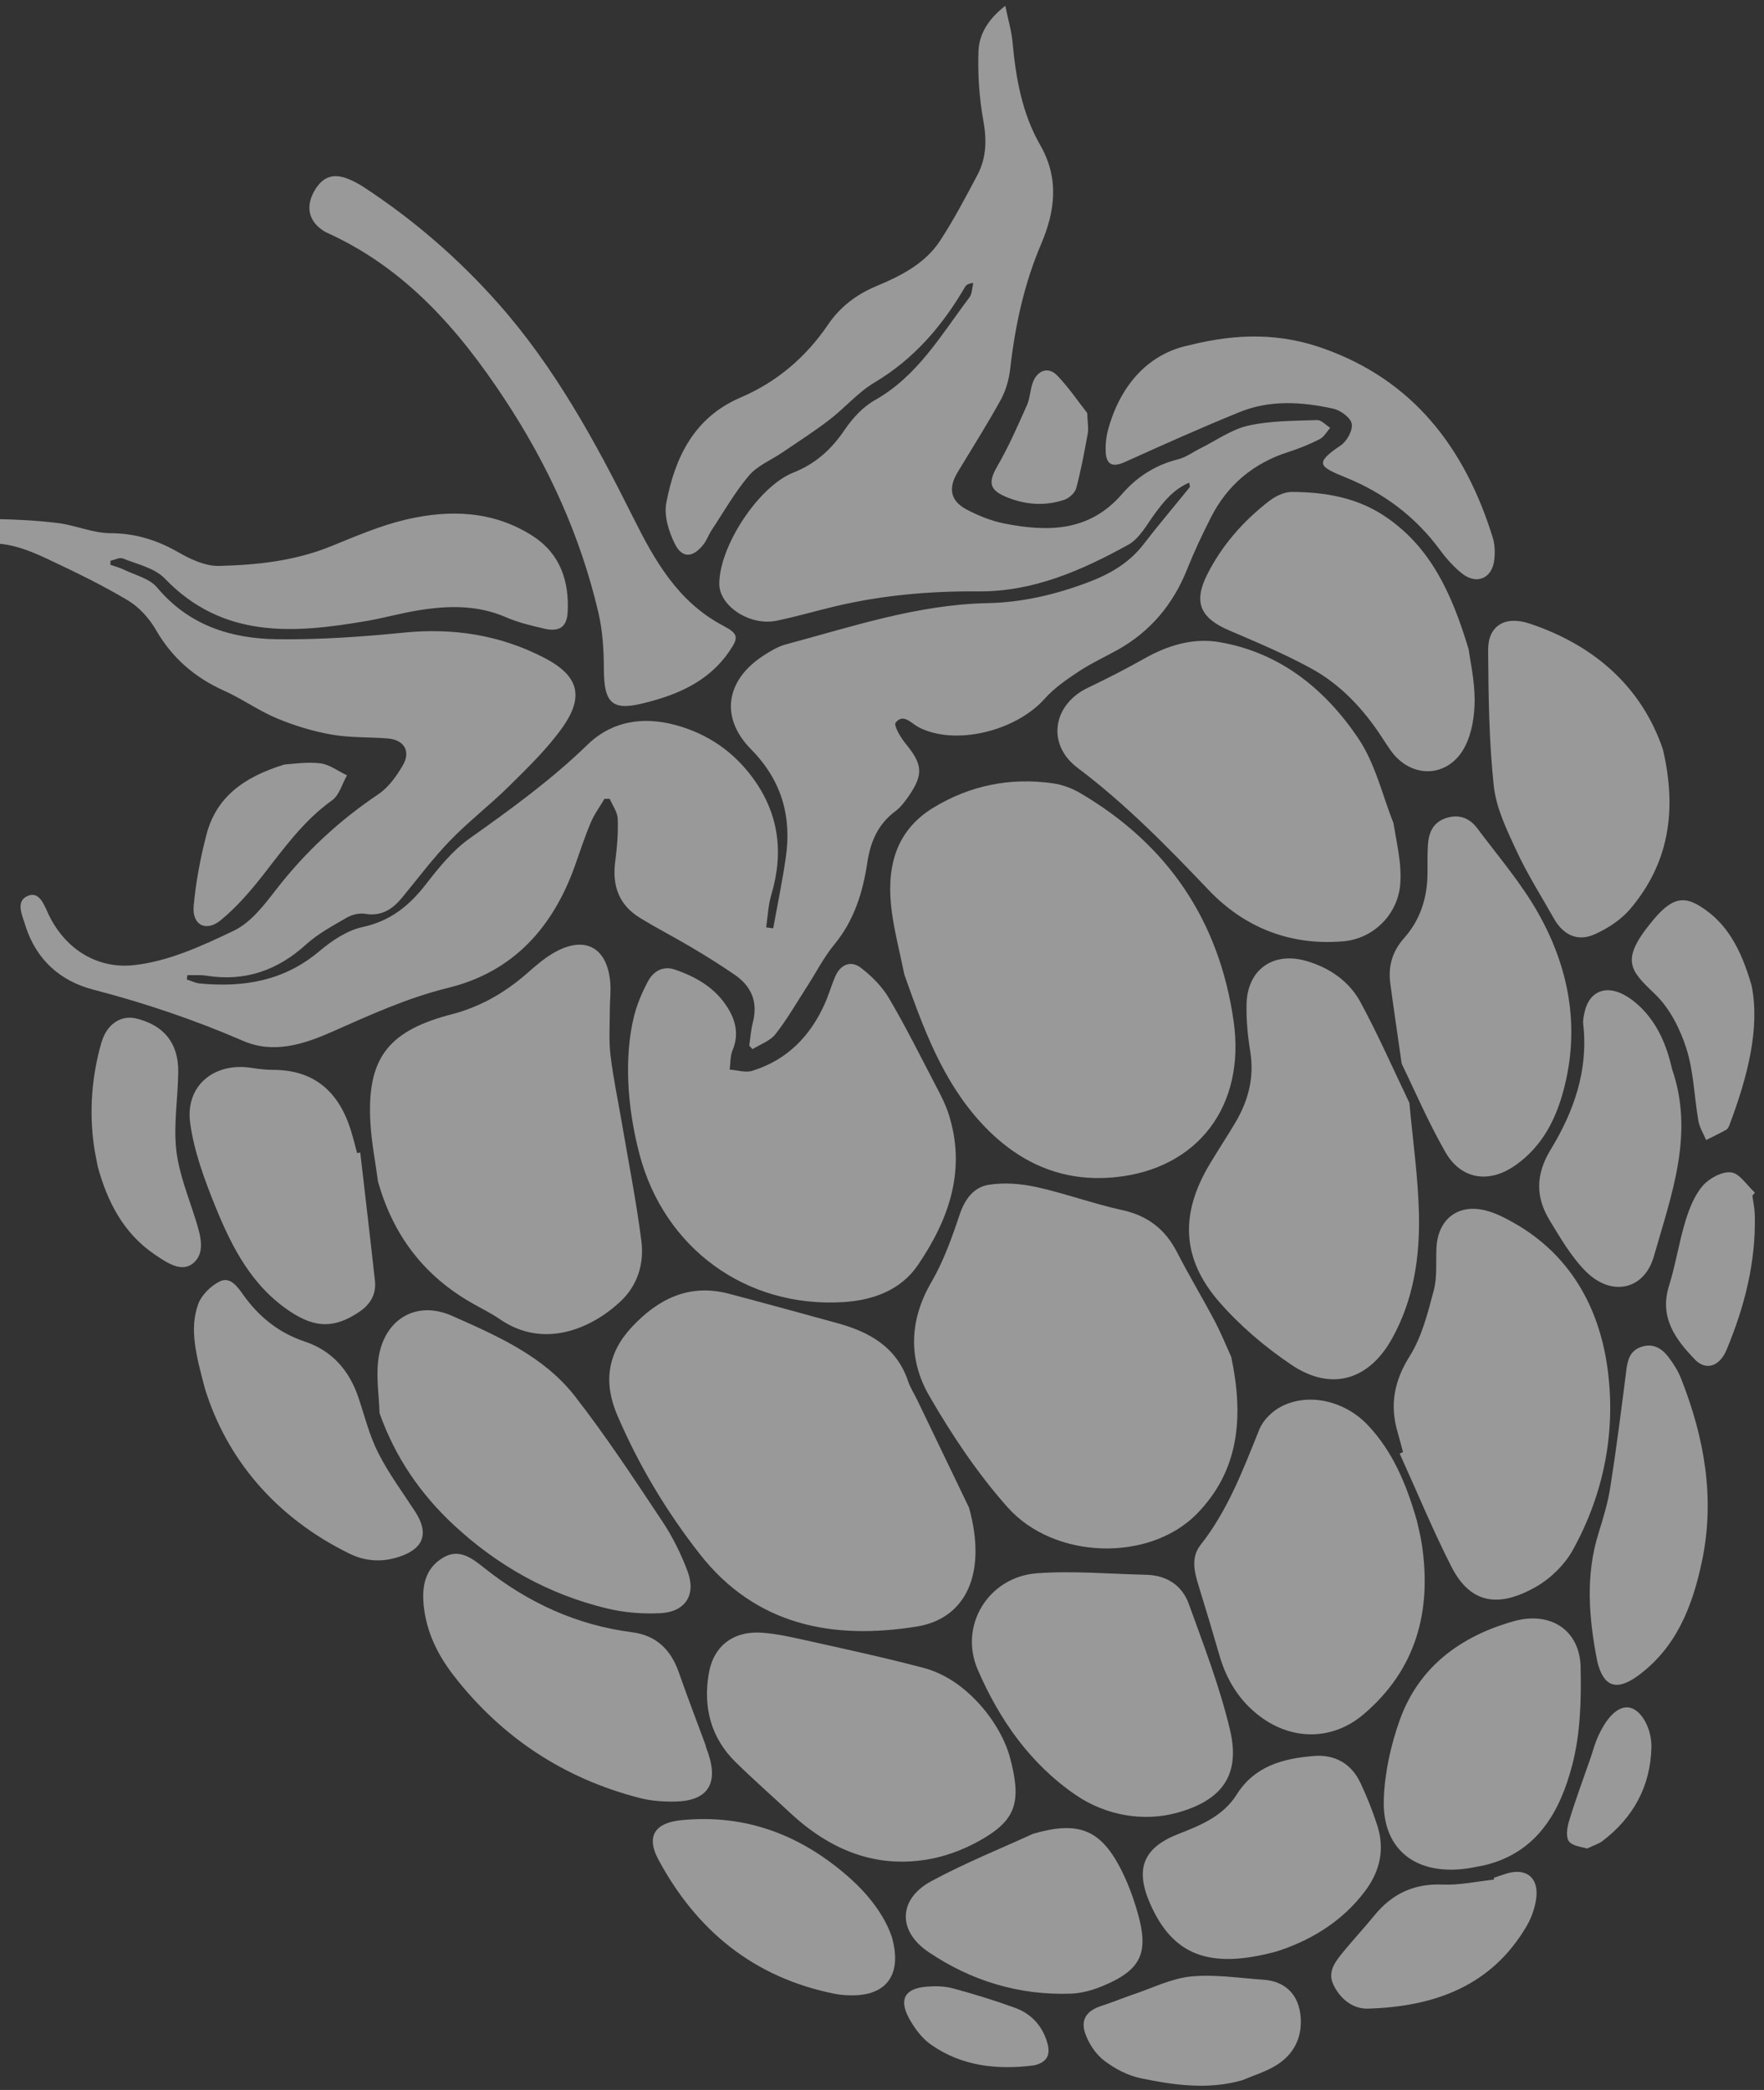 <svg width="184" height="218" viewBox="0 0 184 218" fill="none" xmlns="http://www.w3.org/2000/svg">
<rect x="0" y="0" width="184" height="218" fill="#333333" stroke="none"/>
<g opacity="0.5">
<path d="M2.878 93.456C4.161 92.897 4.631 94.501 5.117 95.488C6.915 99.137 10.247 101.048 13.89 100.68C17.492 100.316 21.071 98.671 24.408 97.07C26.157 96.23 27.55 94.41 28.795 92.799C31.828 88.882 35.369 85.593 39.482 82.832C40.536 82.124 41.369 80.942 42.027 79.814C42.881 78.344 42.13 77.154 40.427 77.025C38.479 76.871 36.484 76.961 34.576 76.62C32.626 76.276 30.685 75.683 28.86 74.918C26.971 74.129 25.265 72.895 23.39 72.053C20.316 70.677 17.954 68.636 16.256 65.691C15.565 64.493 14.509 63.322 13.334 62.621C10.682 61.039 7.888 59.685 5.09 58.368C2.805 57.285 0.449 56.354 -2.206 56.785C-2.61 56.853 -3.081 56.467 -3.524 56.284C-3.293 55.813 -3.174 55.162 -2.79 54.917C-2.162 54.508 -1.364 54.13 -0.644 54.139C1.595 54.172 3.849 54.286 6.071 54.563C7.899 54.793 9.689 55.609 11.506 55.616C14.147 55.625 16.424 56.344 18.677 57.648C19.928 58.371 21.459 59.061 22.844 59.03C26.807 58.934 30.752 58.512 34.504 56.989C37.078 55.946 39.659 54.825 42.345 54.195C46.929 53.122 51.515 53.272 55.623 55.944C58.434 57.771 59.384 60.63 59.211 63.857C59.131 65.406 58.331 65.932 56.785 65.577C55.433 65.261 54.058 64.937 52.79 64.387C49.814 63.09 46.765 63.157 43.678 63.656C41.85 63.947 40.055 64.462 38.226 64.775C30.642 66.077 23.249 66.652 17.183 60.339C16.134 59.245 14.321 58.864 12.818 58.251C12.477 58.111 11.964 58.398 11.525 58.489C11.521 58.63 11.517 58.772 11.513 58.914C11.973 59.078 12.454 59.193 12.892 59.406C14.084 59.99 15.592 60.334 16.381 61.274C19.683 65.227 24.069 66.613 28.892 66.678C33.304 66.734 37.744 66.425 42.142 65.986C47.273 65.475 52.106 66.226 56.689 68.572C60.315 70.425 61.013 72.585 58.649 75.907C57.084 78.104 55.099 80.021 53.17 81.937C51.163 83.93 48.896 85.663 46.935 87.693C45.147 89.535 43.602 91.622 41.959 93.608C40.954 94.83 39.806 95.605 38.089 95.318C37.484 95.215 36.712 95.403 36.171 95.718C34.705 96.566 33.17 97.39 31.927 98.515C28.934 101.232 25.557 102.401 21.56 101.775C20.899 101.672 20.218 101.73 19.546 101.715C19.524 101.869 19.508 102.014 19.486 102.168C19.933 102.314 20.381 102.537 20.837 102.583C25.408 103.018 29.631 102.324 33.301 99.226C34.607 98.126 36.194 97.049 37.816 96.701C40.713 96.07 42.677 94.49 44.418 92.245C45.763 90.508 47.212 88.716 48.976 87.463C53.267 84.422 57.494 81.356 61.288 77.675C63.839 75.197 67.095 74.701 70.524 75.644C73.823 76.55 76.503 78.392 78.523 81.144C81.255 84.865 81.763 88.948 80.45 93.343C80.125 94.43 80.089 95.593 79.918 96.73C80.159 96.763 80.409 96.801 80.65 96.834C81.096 94.377 81.606 91.925 81.964 89.457C82.591 85.122 81.52 81.38 78.339 78.155C75.078 74.846 75.703 70.947 79.619 68.394C80.35 67.922 81.134 67.442 81.96 67.218C88.873 65.366 95.72 63.06 102.956 62.914C106.644 62.843 110.107 62.017 113.497 60.74C115.732 59.902 117.773 58.736 119.281 56.773C120.842 54.745 122.502 52.797 124.109 50.807C124.146 50.762 124.089 50.629 124.039 50.34C122.428 51.044 121.416 52.268 120.452 53.592C119.61 54.742 118.848 56.187 117.678 56.827C112.83 59.499 107.785 61.732 102.06 61.686C97.04 61.647 92.069 62.072 87.176 63.23C85.12 63.716 83.087 64.317 81.015 64.744C78.224 65.325 75.03 63.221 75.027 60.901C75.025 56.996 79.117 50.73 82.752 49.295C85.065 48.38 86.725 46.874 88.107 44.832C88.922 43.634 90.005 42.439 91.252 41.743C95.725 39.222 98.174 34.914 101.117 31.027C101.408 30.646 101.394 30.024 101.524 29.517C100.983 29.572 100.779 29.726 100.659 29.934C98.291 33.995 95.33 37.45 91.21 39.904C89.485 40.934 88.116 42.557 86.503 43.797C84.931 45.004 83.252 46.078 81.612 47.191C80.437 47.995 79.002 48.566 78.123 49.607C76.635 51.361 75.491 53.395 74.213 55.324C73.904 55.795 73.719 56.358 73.373 56.797C72.269 58.2 71.141 58.267 70.376 56.694C69.752 55.428 69.245 53.793 69.499 52.471C70.4 47.696 72.417 43.533 77.246 41.465C81.053 39.835 84.057 37.262 86.377 33.854C87.624 32.018 89.308 30.731 91.374 29.862C93.958 28.781 96.498 27.509 98.078 25.083C99.509 22.887 100.733 20.55 101.962 18.233C102.91 16.435 102.929 14.558 102.563 12.533C102.137 10.179 101.981 7.737 102.064 5.344C102.127 3.603 103.026 2.037 104.861 0.604C105.177 2.136 105.519 3.268 105.621 4.422C105.958 8.158 106.622 11.855 108.488 15.106C110.525 18.649 110.047 22.05 108.59 25.477C106.814 29.645 105.882 33.993 105.372 38.472C105.249 39.575 104.921 40.726 104.394 41.692C102.98 44.263 101.402 46.745 99.883 49.267C98.889 50.923 99.13 52.251 100.829 53.148C102.045 53.789 103.38 54.328 104.719 54.598C109.277 55.502 113.622 55.492 117.043 51.526C118.57 49.761 120.52 48.494 122.874 47.912C123.699 47.71 124.434 47.152 125.215 46.764C126.871 45.942 128.458 44.788 130.216 44.396C132.537 43.872 134.987 43.905 137.384 43.818C137.83 43.803 138.292 44.339 138.749 44.623C138.394 45.029 138.113 45.576 137.668 45.802C136.616 46.334 135.508 46.789 134.382 47.15C130.756 48.309 128.053 50.561 126.328 53.934C125.413 55.723 124.558 57.552 123.811 59.415C122.355 63.053 120 65.865 116.581 67.784C115.23 68.537 113.814 69.181 112.526 70.036C111.268 70.87 109.974 71.755 108.976 72.877C105.9 76.321 99.542 77.812 95.809 75.847C95.055 75.454 94.22 74.371 93.422 75.376C93.191 75.663 93.956 76.955 94.491 77.605C96.212 79.699 96.345 80.761 94.818 82.99C94.414 83.578 93.962 84.193 93.4 84.612C91.574 85.973 90.794 87.795 90.464 90.002C89.995 93.077 89.101 96.007 87.04 98.501C85.938 99.834 85.137 101.423 84.191 102.889C83.105 104.569 82.109 106.317 80.879 107.881C80.325 108.587 79.299 108.929 78.493 109.436C78.382 109.311 78.266 109.195 78.155 109.07C78.276 108.27 78.321 107.449 78.524 106.669C79.082 104.548 78.402 102.896 76.654 101.688C75.174 100.668 73.641 99.712 72.091 98.795C70.321 97.741 68.478 96.805 66.728 95.725C64.557 94.385 63.836 92.372 64.172 89.874C64.37 88.399 64.491 86.896 64.435 85.42C64.411 84.709 63.894 84.019 63.6 83.324C63.417 83.325 63.234 83.325 63.051 83.325C62.57 84.145 61.987 84.929 61.624 85.795C61.002 87.265 60.507 88.785 59.973 90.295C57.68 96.734 53.535 101.376 46.759 103.036C42.451 104.091 38.505 105.913 34.502 107.681C31.585 108.964 28.476 109.926 25.366 108.574C20.288 106.376 15.091 104.618 9.733 103.228C6.289 102.332 3.821 100.13 2.684 96.661C2.37 95.556 1.55 94.034 2.878 93.456Z" fill="white"/>
<path d="M97.366 84.241C101.183 81.919 105.393 81.073 109.829 81.708C110.823 81.846 111.842 82.231 112.706 82.743C121.812 88.099 127.168 96.026 128.672 106.481C129.949 115.345 124.962 121.917 116.341 122.79C110.746 123.356 106.173 121.254 102.406 117.195C98.298 112.757 96.308 107.232 94.334 101.66C93.894 99.493 93.331 97.337 93.028 95.154C92.437 90.741 93.243 86.759 97.366 84.241Z" fill="white"/>
<path d="M95.618 169.663C86.867 171.07 78.825 169.563 72.976 162.08C69.509 157.644 66.632 152.845 64.402 147.652C62.903 144.174 63.375 141.112 65.931 138.393C68.67 135.47 71.914 133.859 76.028 134.946C79.802 135.943 83.565 136.977 87.328 138.012C90.702 138.934 93.537 140.515 94.734 144.103C94.96 144.78 95.372 145.393 95.683 146.048C97.693 150.217 99.696 154.388 101.082 157.27C102.98 164.143 100.754 168.834 95.618 169.663Z" fill="white"/>
<path d="M100.087 126.73C100.634 125.09 101.558 123.827 103.138 123.582C104.744 123.329 106.498 123.466 108.106 123.818C111.107 124.482 114.023 125.557 117.022 126.214C119.714 126.8 121.547 128.217 122.788 130.639C124.03 133.067 125.445 135.407 126.72 137.826C127.414 139.144 127.965 140.528 128.428 141.535C129.76 147.851 129.25 153.421 124.816 157.929C119.87 162.942 109.955 162.702 105.08 157.199C101.962 153.689 99.295 149.691 96.938 145.616C94.727 141.79 94.827 137.696 97.181 133.688C98.425 131.529 99.29 129.113 100.087 126.73Z" fill="white"/>
<path d="M86.027 104.706C86.448 103.769 86.725 102.765 87.138 101.823C87.679 100.6 88.748 100.156 89.774 100.933C90.927 101.809 92.021 102.913 92.742 104.146C94.516 107.162 96.07 110.3 97.693 113.407C98.145 114.269 98.602 115.151 98.909 116.074C100.846 121.952 99.006 127.157 95.747 131.952C93.96 134.575 91.072 135.625 87.966 135.82C77.827 136.443 69.287 130.216 66.7 120.385C65.4 115.432 65.114 110.303 66.095 106.161C66.41 104.83 66.964 103.526 67.614 102.316C68.158 101.31 69.166 100.721 70.367 101.127C72.605 101.885 74.615 103.043 75.901 105.115C76.75 106.482 77.086 107.931 76.416 109.534C76.161 110.152 76.199 110.888 76.109 111.566C76.891 111.622 77.743 111.911 78.445 111.7C82.064 110.593 84.501 108.11 86.027 104.706Z" fill="white"/>
<path d="M46.694 105.91C46.746 105.896 46.792 105.884 46.844 105.869C49.972 105.106 52.672 103.566 55.066 101.446C55.873 100.735 56.712 100.015 57.632 99.463C60.912 97.498 63.352 98.736 63.658 102.516C63.73 103.432 63.611 104.365 63.609 105.294C63.612 106.89 63.493 108.499 63.68 110.073C63.959 112.425 64.456 114.753 64.856 117.086C65.555 121.195 66.37 125.294 66.899 129.428C67.205 131.801 66.515 134.084 64.689 135.782C61.633 138.63 56.673 140.734 52.146 137.606C51.256 136.996 50.274 136.516 49.335 135.982C44.254 133.124 41.004 128.869 39.427 123.231C39.157 121.194 38.752 119.158 38.635 117.114C38.265 110.531 40.376 107.651 46.694 105.91Z" fill="white"/>
<path d="M134.728 142.375C131.983 140.53 129.37 138.311 127.197 135.825C123.23 131.286 123.081 126.606 126.186 121.423C127.034 120.011 127.939 118.626 128.788 117.214C130.185 114.894 130.862 112.431 130.411 109.675C130.146 108.052 129.992 106.391 130.025 104.749C130.104 101.147 132.78 99.233 136.252 100.234C138.673 100.935 140.722 102.343 141.904 104.527C143.761 107.95 145.33 111.535 147.012 115.04C147.368 118.975 147.915 122.76 148.006 126.548C148.118 131.063 147.468 135.517 145.236 139.562C142.821 143.967 138.873 145.156 134.728 142.375Z" fill="white"/>
<path d="M113.486 71.732C115.48 70.784 117.45 69.771 119.379 68.686C121.839 67.301 124.466 66.505 127.234 66.986C133.547 68.082 138.226 71.901 141.669 76.997C143.469 79.668 144.223 83.045 145.343 85.83C145.598 87.316 145.829 88.478 145.977 89.648C146.077 90.408 146.106 91.189 146.075 91.957C145.945 95.215 143.387 97.899 140.122 98.186C134.574 98.662 129.792 96.75 126.053 92.817C121.745 88.293 117.414 83.866 112.403 80.095C109.134 77.639 109.804 73.49 113.486 71.732Z" fill="white"/>
<path d="M164.062 161.674C163.206 163.214 161.732 164.655 160.196 165.529C156.495 167.629 153.437 167.459 151.377 163.388C149.428 159.547 147.781 155.547 145.999 151.618C146.112 151.567 146.231 151.513 146.344 151.462C146.155 150.767 145.98 150.069 145.777 149.371C144.95 146.527 145.423 144.042 147.044 141.457C148.317 139.431 148.931 136.943 149.558 134.584C149.929 133.175 149.76 131.617 149.836 130.133C149.997 127.17 152.067 125.539 154.949 126.257C156.028 126.527 157.062 127.07 158.036 127.629C163.753 130.913 166.728 136.284 167.633 142.427C168.613 149.078 167.366 155.692 164.062 161.674Z" fill="white"/>
<path d="M142.227 178.82C139.03 181.537 134.858 181.563 131.517 179.099C129.319 177.478 127.958 175.286 127.201 172.677C126.505 170.262 125.782 167.855 125.04 165.453C124.586 163.986 124.193 162.46 125.225 161.153C128.084 157.529 129.666 153.294 131.367 149.083C131.751 148.135 132.696 147.21 133.614 146.729C136.472 145.23 140.255 146.104 142.657 148.633C145.24 151.36 146.668 154.709 147.784 158.592C147.918 159.217 148.175 160.168 148.316 161.129C149.349 168.081 147.711 174.161 142.227 178.82Z" fill="white"/>
<path d="M47.169 137.259C51.857 139.344 56.714 141.454 59.974 145.643C63.222 149.815 66.134 154.253 69.066 158.658C70.144 160.272 71.029 162.059 71.712 163.879C72.646 166.362 71.49 168.146 68.843 168.272C67.017 168.359 65.118 168.206 63.342 167.779C57.256 166.326 51.937 163.342 47.36 159.095C43.871 155.854 41.23 152.025 39.592 147.41C39.529 145.57 39.236 143.708 39.451 141.905C39.951 137.702 43.328 135.549 47.169 137.259Z" fill="white"/>
<path d="M102.731 191.677C101.051 192.695 99.115 193.494 97.198 193.873C91.433 195.006 86.577 192.974 82.386 189.065C80.504 187.309 78.573 185.61 76.733 183.807C74.145 181.266 73.338 178.079 73.926 174.592C74.42 171.637 76.555 170.066 79.576 170.31C81.058 170.429 82.525 170.756 83.978 171.08C88.142 172.012 92.324 172.905 96.443 174.005C97.839 174.38 99.226 175.137 100.359 176.047C102.955 178.122 104.634 180.889 105.297 183.13C106.583 187.798 106.011 189.684 102.731 191.677Z" fill="white"/>
<path d="M112.222 187.24C107.439 183.971 104.229 179.346 101.986 174.156C99.989 169.54 103.126 164.476 108.155 164.105C111.928 163.828 115.752 164.178 119.545 164.261C121.676 164.31 123.295 165.349 123.997 167.29C125.568 171.635 127.243 175.972 128.303 180.455C129.418 185.19 127.443 187.822 122.705 189.106C119.288 190.025 115.375 189.397 112.222 187.24Z" fill="white"/>
<path d="M158.052 121.56C155.314 123.477 152.403 123.042 150.757 120.16C148.958 117.003 147.512 113.638 146.209 110.959C145.739 107.667 145.357 105.118 145.019 102.571C144.783 100.792 145.231 99.228 146.456 97.855C148.176 95.918 148.896 93.591 148.903 91.022C148.905 90.093 148.885 89.162 148.937 88.24C149.012 86.933 149.405 85.813 150.817 85.339C152.192 84.882 153.3 85.334 154.097 86.406C156.281 89.325 158.695 92.132 160.472 95.288C163.596 100.843 164.77 106.864 163.223 113.201C162.417 116.536 160.962 119.526 158.052 121.56Z" fill="white"/>
<path d="M132.348 52.289C133.005 51.78 133.92 51.314 134.722 51.314C138.215 51.325 141.598 51.892 144.579 53.934C149.192 57.095 151.406 61.786 153.194 67.732C153.353 68.941 153.821 70.981 153.819 73.022C153.815 74.62 153.553 76.38 152.851 77.787C151.172 81.169 147.21 81.321 145.051 78.262C144.754 77.843 144.469 77.413 144.189 76.976C142.254 73.989 139.859 71.409 136.73 69.703C133.981 68.204 131.076 66.986 128.193 65.748C125.176 64.455 124.467 62.797 125.934 59.902C127.464 56.877 129.668 54.366 132.348 52.289Z" fill="white"/>
<path d="M170.04 94.819C169.085 95.943 167.698 96.847 166.336 97.455C164.542 98.258 163.048 97.523 162.07 95.783C160.755 93.452 159.309 91.178 158.189 88.758C157.177 86.584 156.065 84.296 155.813 81.966C155.309 77.276 155.26 72.526 155.225 67.8C155.21 65.307 156.944 64.176 159.551 65.045C166.389 67.329 171.266 71.72 173.458 78.175C174.97 84.661 174.028 90.115 170.04 94.819Z" fill="white"/>
<path d="M75.413 65.257C77.039 66.117 77.083 66.486 76.035 67.994C74.115 70.773 71.306 72.195 68.154 73.078C67.957 73.131 67.754 73.186 67.558 73.239C63.881 74.236 62.996 73.49 62.986 69.715C62.983 67.781 62.859 65.795 62.421 63.916C60.553 55.909 57.177 48.515 52.662 41.669C47.877 34.396 42.262 27.954 34.086 24.267C33.805 24.139 33.551 23.954 33.315 23.758C32.124 22.765 31.951 21.349 32.817 19.869C33.634 18.472 34.703 18.056 36.207 18.619C36.826 18.853 37.429 19.182 37.984 19.545C43.18 22.956 47.84 26.991 51.966 31.649C57.866 38.31 62.075 46.027 66.016 53.922C68.264 58.428 70.7 62.77 75.413 65.257Z" fill="white"/>
<path d="M46.203 162.483C47.92 161.448 49.298 162.587 50.535 163.567C55.08 167.176 60.154 169.516 65.934 170.257C68.449 170.581 69.979 172.073 70.8 174.426C71.702 177.003 72.683 179.558 73.629 182.116C73.623 182.118 73.61 182.121 73.603 182.123C73.703 182.413 73.811 182.707 73.91 182.997C74.92 186.1 73.77 187.826 70.515 187.913C69.244 187.948 67.918 187.857 66.691 187.535C58.785 185.492 52.312 181.209 47.314 174.761C45.658 172.621 44.474 170.226 44.197 167.466C43.986 165.441 44.347 163.605 46.203 162.483Z" fill="white"/>
<path d="M152.34 194.977C147.377 195.407 144.17 192.688 144.342 187.689C144.434 184.913 145.066 182.054 146.001 179.429C147.993 173.852 152.37 170.661 157.894 169.107C161.746 168.028 164.785 170.054 164.87 173.872C164.952 177.291 164.853 180.842 163.995 184.114C162.728 188.968 160.335 193.274 154.771 194.578C153.967 194.726 153.159 194.91 152.34 194.977Z" fill="white"/>
<path d="M39.107 133.576C39.263 134.983 38.657 136.041 37.467 136.842C34.896 138.573 32.899 138.523 30.351 136.857C26.28 134.196 24.195 130.11 22.462 125.845C21.333 123.055 20.255 120.14 19.841 117.184C19.291 113.288 22.283 110.802 26.169 111.381C26.932 111.498 27.703 111.592 28.478 111.593C32.82 111.598 35.348 113.917 36.593 117.886C36.84 118.67 37.031 119.477 37.246 120.27C37.354 120.254 37.469 120.237 37.578 120.222C38.089 124.678 38.619 129.128 39.107 133.576Z" fill="white"/>
<path d="M152.454 59.785C151.63 59.108 150.881 58.291 150.245 57.422C147.675 53.911 144.338 51.41 140.339 49.792C137.541 48.658 137.103 48.312 139.857 46.454C140.499 46.02 141.13 44.871 140.997 44.197C140.872 43.555 139.821 42.791 139.058 42.625C135.804 41.91 132.481 41.692 129.318 42.978C125.274 44.616 121.298 46.404 117.317 48.201C116.1 48.749 115.411 48.514 115.336 47.176C115.294 46.371 115.386 45.516 115.605 44.739C116.936 39.967 119.941 36.88 123.966 36.029C129.274 34.688 133.67 34.813 137.946 36.313C147.439 39.644 152.816 46.763 155.702 56.062C155.924 56.776 155.956 57.598 155.872 58.352C155.672 60.341 154.001 61.054 152.454 59.785Z" fill="white"/>
<path d="M142.456 197.163C139.931 200.591 136.427 202.512 133.13 203.56C126.089 205.461 122.317 203.902 119.976 198.584C118.365 194.926 119.239 192.726 122.95 191.284C125.28 190.378 127.593 189.414 128.98 187.209C130.877 184.19 133.855 183.418 137.057 183.162C139.261 182.987 140.977 183.971 141.924 186.008C142.596 187.451 143.195 188.935 143.675 190.445C144.437 192.869 143.963 195.116 142.456 197.163Z" fill="white"/>
<path d="M22.959 133.647C24.032 133.145 24.775 134.224 25.389 135.085C27.02 137.365 29.082 139.03 31.79 139.935C34.614 140.88 36.412 142.918 37.368 145.719C38.031 147.672 38.52 149.713 39.443 151.531C40.522 153.673 41.974 155.629 43.287 157.645C44.769 159.917 44.225 161.52 41.651 162.38C39.857 162.979 38.112 162.875 36.407 162.035C28.623 158.207 23.608 152.059 21.38 144.853C20.415 141.238 19.757 138.63 20.663 136.056C21.007 135.09 22.004 134.096 22.959 133.647Z" fill="white"/>
<path d="M172.517 131.036C171.513 134.572 168.084 135.263 165.458 132.66C163.921 131.142 162.788 129.17 161.647 127.298C160.166 124.871 160.168 122.513 161.744 119.919C164.16 115.958 165.691 111.638 165.144 106.84C165.094 106.397 165.203 105.917 165.313 105.465C165.761 103.613 167.195 102.83 168.954 103.557C169.651 103.846 170.304 104.309 170.873 104.823C172.852 106.623 173.839 108.994 174.41 111.513C176.767 118.317 174.316 124.694 172.517 131.036Z" fill="white"/>
<path d="M96.838 203.603C93.607 201.418 93.696 198.087 97.132 196.227C100.697 194.297 104.487 192.784 107.752 191.28C112.4 189.922 114.711 190.815 116.776 194.695C117.592 196.226 118.206 197.896 118.679 199.562C119.87 203.749 119.001 205.504 114.985 207.169C113.954 207.596 112.809 207.914 111.701 207.954C106.285 208.141 101.3 206.622 96.838 203.603Z" fill="white"/>
<path d="M166.617 173.336C165.716 168.739 165.361 164.312 166.751 159.889C167.241 158.321 167.722 156.721 167.973 155.105C168.61 151.041 169.127 146.954 169.647 142.874C169.783 141.767 170.07 140.852 171.235 140.48C172.465 140.084 173.369 140.669 174.051 141.574C174.575 142.263 175.05 143.027 175.367 143.835C177.788 149.989 178.915 156.304 177.521 162.895C176.538 167.523 174.885 171.806 170.907 174.755C168.601 176.449 167.268 175.945 166.617 173.336Z" fill="white"/>
<path d="M71.029 189.863C77.749 189.189 83.499 191.38 88.503 195.772C90.582 197.601 92.233 199.75 93.009 201.988C94.165 205.966 92.467 208.192 88.756 208.129C88.191 208.12 87.617 208.079 87.066 207.968C78.662 206.291 72.663 201.395 68.67 193.957C67.379 191.556 68.297 190.139 71.029 189.863Z" fill="white"/>
<path d="M114.909 209.223C116.035 208.862 117.128 208.404 118.242 208.024C120.229 207.359 122.196 206.362 124.231 206.162C126.706 205.92 129.251 206.328 131.766 206.498C134.104 206.659 135.517 208.085 135.675 210.483C135.812 212.627 134.902 214.33 133.105 215.436C132.026 216.101 130.77 216.477 129.59 216.98C126.02 218.004 122.484 217.498 119.004 216.781C117.64 216.497 116.263 215.779 115.151 214.92C114.28 214.248 113.559 213.149 113.196 212.094C112.683 210.615 113.399 209.703 114.909 209.223Z" fill="white"/>
<path d="M10.566 108.793C11.127 106.811 12.612 105.853 14.207 106.237C17.067 106.925 18.613 108.786 18.591 111.768C18.569 114.49 18.093 117.25 18.383 119.929C18.653 122.382 19.637 124.767 20.385 127.161C20.872 128.725 21.456 130.543 20.256 131.671C19.017 132.836 17.42 131.721 16.188 130.887C12.884 128.666 11.202 125.365 10.195 121.677C10.055 120.927 9.898 120.217 9.797 119.505C9.294 115.885 9.568 112.3 10.566 108.793Z" fill="white"/>
<path d="M140.149 203.551C141.191 202.283 142.314 201.078 143.355 199.804C145.203 197.537 147.489 196.446 150.487 196.577C152.259 196.652 154.048 196.245 155.833 196.056C155.831 195.994 155.821 195.933 155.818 195.871C156.257 195.724 156.692 195.563 157.134 195.43C159.172 194.8 160.516 195.836 160.245 197.978C160.119 198.968 159.766 200 159.262 200.868C155.573 207.194 149.594 209.3 142.722 209.516C141.098 209.569 139.793 208.495 139.084 207.019C138.421 205.637 139.33 204.553 140.149 203.551Z" fill="white"/>
<path d="M180.046 117.851C179.367 118.225 178.657 118.565 177.963 118.915C177.685 118.251 177.281 117.615 177.157 116.924C176.72 114.404 176.668 111.773 175.902 109.363C175.251 107.323 174.169 105.175 172.657 103.721C170.126 101.29 168.974 100.258 172.113 96.368C172.528 95.848 172.964 95.328 173.456 94.885C174.798 93.685 175.836 93.593 177.369 94.55C180.091 96.261 181.562 98.859 182.71 102.811C183.6 107.263 182.282 112.341 180.395 117.348C180.32 117.537 180.206 117.765 180.046 117.851Z" fill="white"/>
<path d="M29.661 79.746C30.445 79.702 31.939 79.452 33.398 79.619C34.364 79.731 35.266 80.436 36.194 80.874C35.687 81.757 35.396 82.941 34.64 83.476C31.646 85.617 29.576 88.542 27.36 91.373C26.068 93.018 24.662 94.63 23.058 95.958C21.485 97.264 20.017 96.494 20.203 94.481C20.429 91.992 20.9 89.5 21.531 87.078C22.53 83.233 25.302 81.082 29.661 79.746Z" fill="white"/>
<path d="M175.799 127.388C176.199 126.084 176.738 124.699 177.604 123.691C178.284 122.901 179.634 122.17 180.573 122.288C181.47 122.404 182.223 123.649 183.045 124.397C182.961 124.504 182.873 124.62 182.789 124.727C182.878 125.392 183.021 126.05 183.039 126.714C183.166 131.646 181.97 136.319 180.082 140.826C179.359 142.549 177.93 142.986 176.805 141.82C174.768 139.706 173.06 137.425 174.092 134.12C174.783 131.92 175.126 129.604 175.799 127.388Z" fill="white"/>
<path d="M111.009 52.134C108.926 52.832 106.82 52.643 104.828 51.783C103.139 51.051 103.114 50.207 104.04 48.612C105.214 46.584 106.155 44.423 107.114 42.277C107.442 41.541 107.449 40.66 107.734 39.893C108.214 38.602 109.37 38.218 110.273 39.163C111.499 40.441 112.502 41.936 113.404 43.084C113.439 44.095 113.561 44.674 113.461 45.215C113.115 47.131 112.758 49.057 112.254 50.938C112.119 51.425 111.512 51.962 111.009 52.134Z" fill="white"/>
<path d="M96.631 207.226C97.538 207.149 98.514 207.166 99.387 207.4C101.573 207.99 103.744 208.654 105.867 209.429C107.545 210.037 108.692 211.26 109.226 213.022C109.624 214.335 109.226 215.125 107.847 215.436C104.03 215.915 100.334 215.544 97.09 213.257C96.16 212.602 95.403 211.576 94.84 210.561C93.733 208.553 94.374 207.415 96.631 207.226Z" fill="white"/>
<path d="M165.901 183.387C166.169 182.61 166.372 181.803 166.72 181.061C167.731 178.873 168.945 177.848 170.072 178.14C171.215 178.436 172.301 180.287 172.256 182.276C172.155 186.342 170.367 189.585 167.142 192.042C166.78 192.316 166.317 192.448 165.551 192.818C165.047 192.645 164.061 192.588 163.662 192.077C163.309 191.631 163.457 190.62 163.668 189.944C164.336 187.737 165.142 185.569 165.901 183.387Z" fill="white"/>
</g>
</svg>
